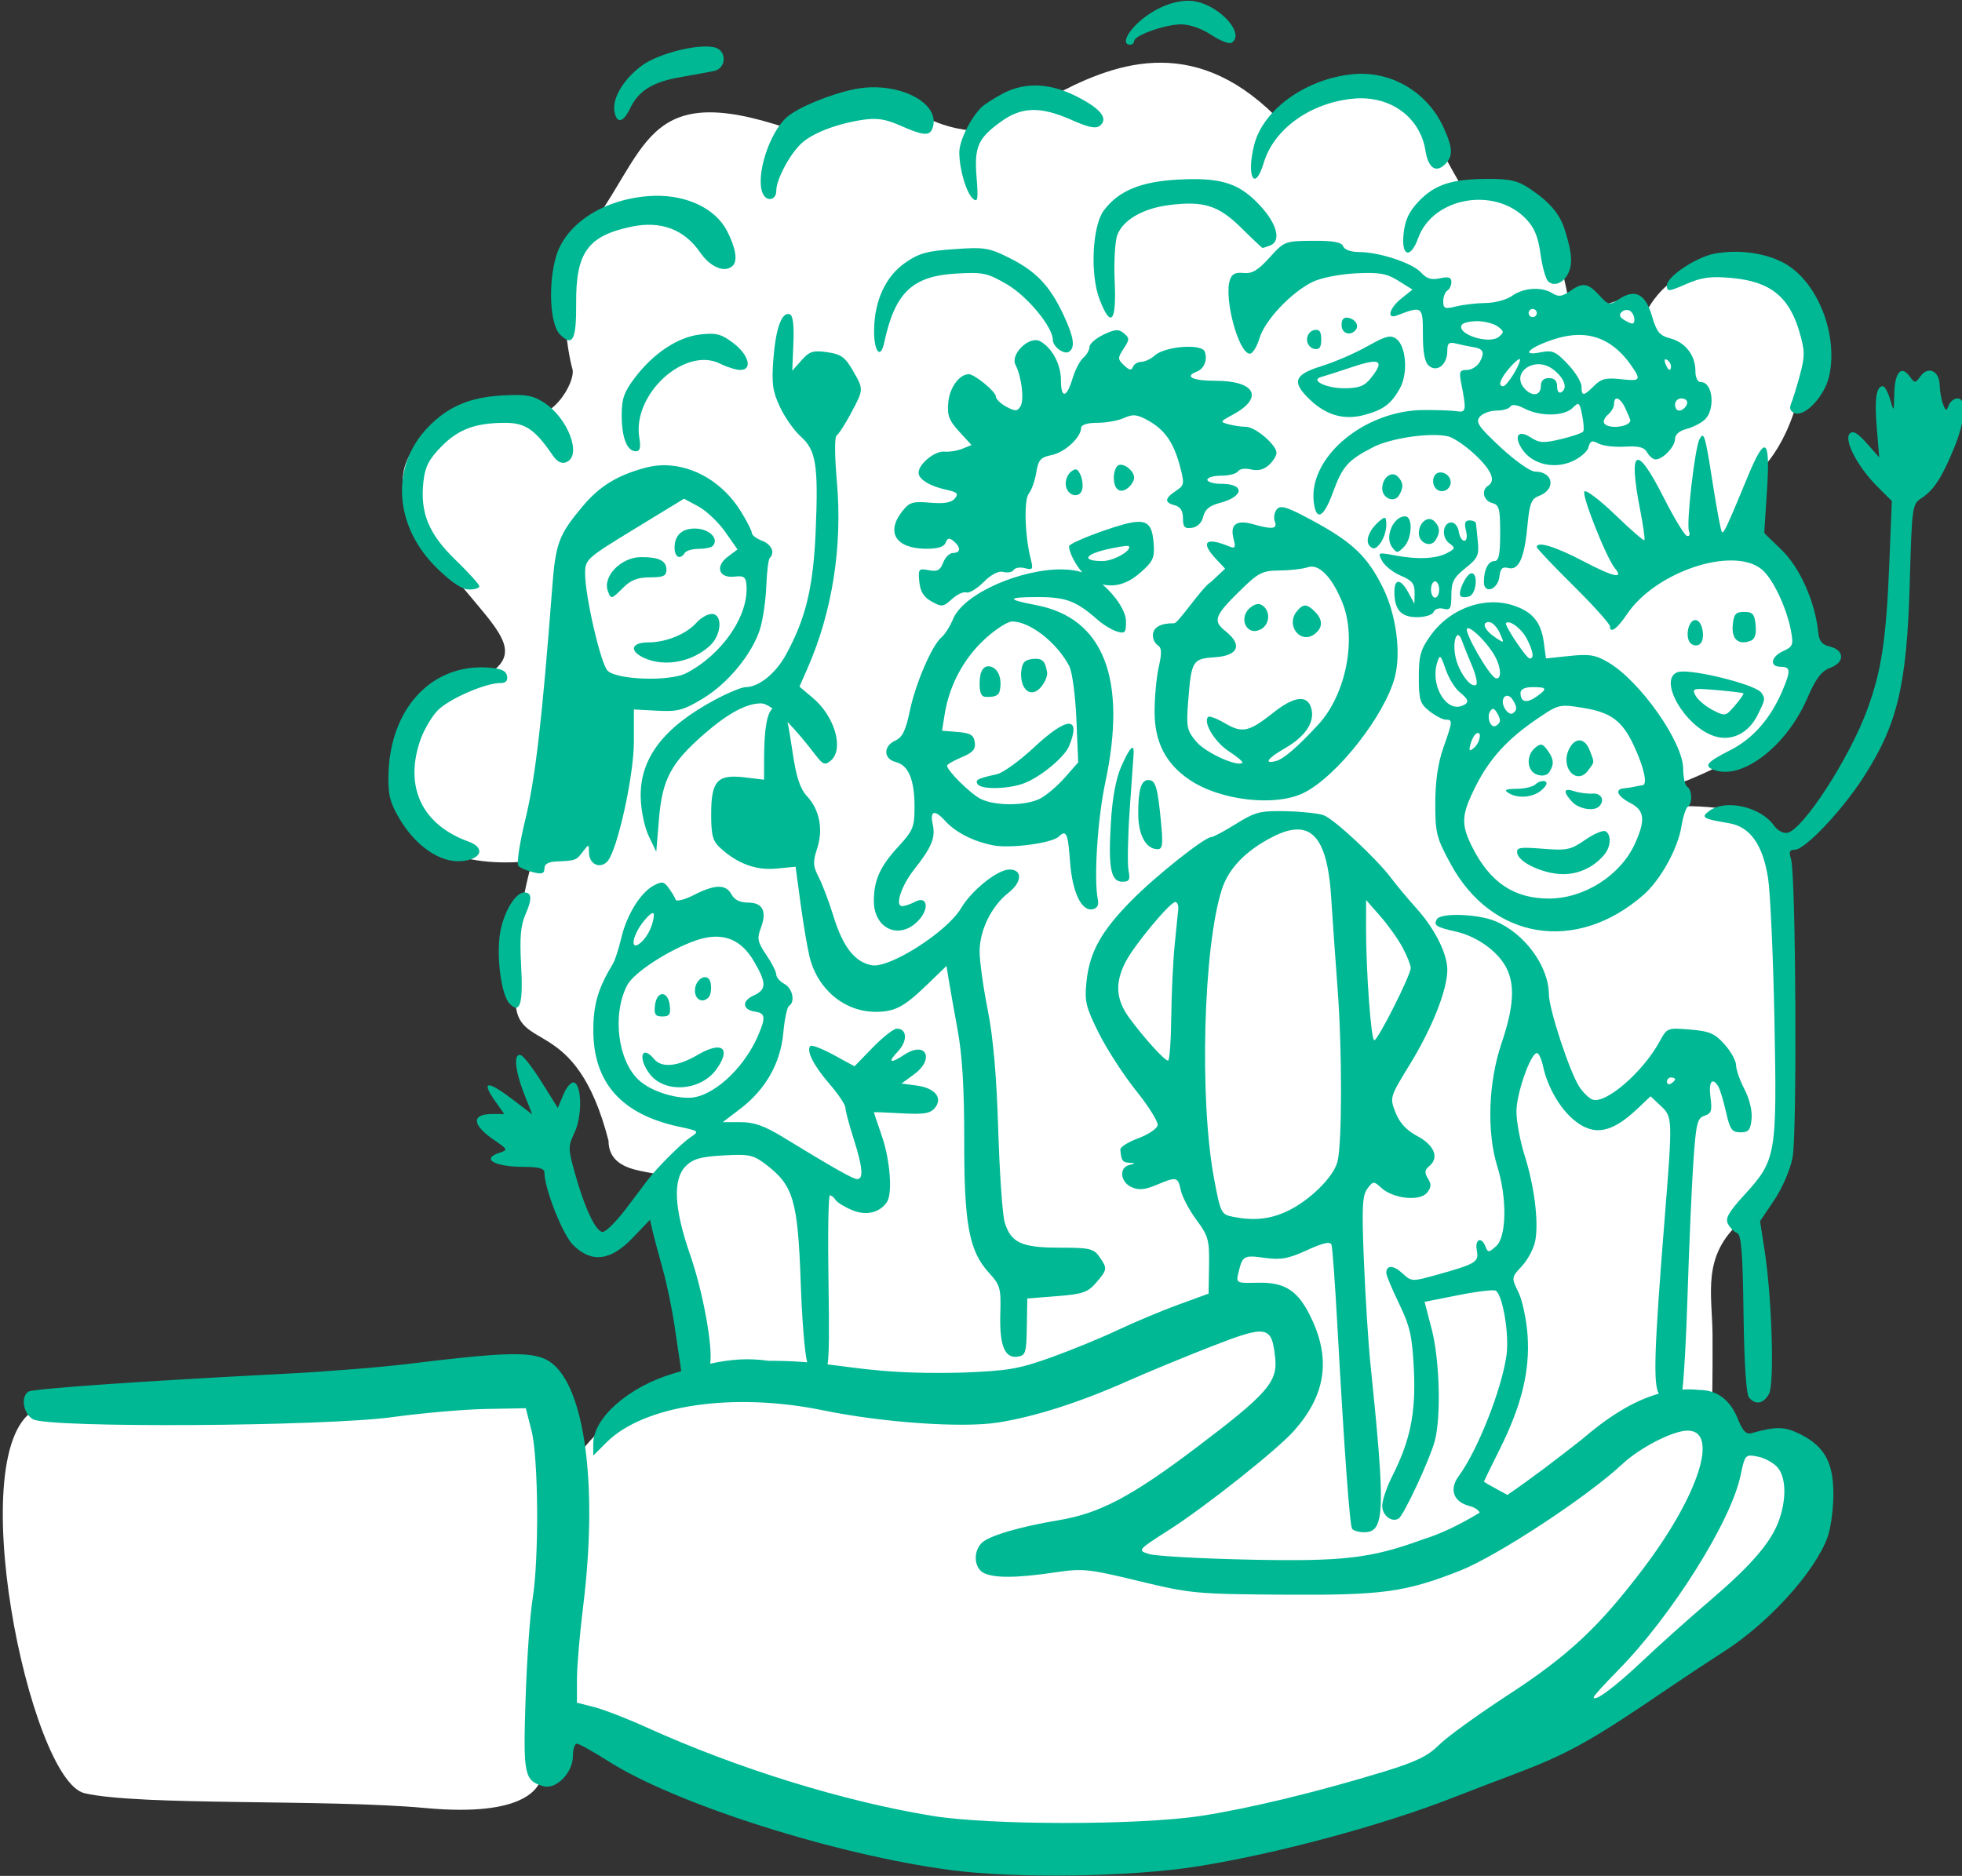<?xml version="1.0" ?><svg height="383.586mm" viewBox="0 0 401.094 383.586" width="401.094mm" xmlns="http://www.w3.org/2000/svg">
    <rect x="0" y="0" width="401.094" height="383.586" fill="#333333" stroke="none"/>
    <path d="m -6565.006,485.574 c -9.856,-3.535 -24.211,10.412 -24.211,10.412 0,0 -8.427,-0.128 -17.711,-5.592 -9.284,-5.463 -40.852,4.949 -40.852,4.949 -46.588,-15.824 -43.932,7.686 -64.758,34.111 -9.856,11.955 -4.712,37.988 -3.498,41.973 1.214,3.985 -7.071,18.983 -17.648,14.26 -10.577,-4.723 -43.772,5.921 -34.416,29.316 18.635,35.827 46.087,44.396 20.055,55.867 -9.213,2.828 -22.997,8.227 -20.926,35.158 2.071,26.931 40.281,21.082 40.281,21.082 0,0 -6.5,21.018 -5.357,43.9 0.058,17.458 18.968,4.037 29.428,44.688 0.071,13.241 20.926,7.776 17.141,13.625 -3.785,5.849 3.001,21.468 5.357,29.631 2.357,8.163 6.213,35.029 6.213,35.029 0,0 -4,0.642 -17.498,4.627 -13.498,3.985 -23.996,21.275 -23.996,21.275 l -7.998,-26.738 -136.59,6.312 c -10.948,-0.943 -19.29,-0.767 -23.389,1.08 -24.527,11.052 -2.469,117.689 14.957,121.738 17.426,4.049 76.633,1.799 107.914,4.691 31.281,2.892 37.138,-6.234 36.924,-11.891 -0.214,-5.656 1.5,-15.875 1.5,-15.875 0,0 135.48,61.896 238.394,35.607 102.914,-26.288 117.812,-54.925 138.166,-69.516 20.354,-14.59 24.926,-42.035 19.998,-47.691 -4.928,-5.656 -25.283,-5.914 -25.283,-5.914 l -2.57,-12.791 c 0,0 0.214,-8.484 0.143,-21.596 -0.071,-13.112 -3.572,-25.003 9.041,-36.098 12.613,-11.095 13.67,-21.814 13.027,-36.404 -0.643,-14.59 -0.156,-82.057 -6.369,-89.191 -6.213,-7.134 -30.066,-5.654 -30.066,-5.654 l 0.785,-6.492 c 0,0 3.785,-0.194 20.711,-8.807 16.926,-8.613 21.569,-19.217 21.141,-34.9 -0.428,-15.683 -11.902,-36.369 -11.902,-36.369 l -1.738,-19.42 c 0,0 11.498,-9.32 14.426,-33.938 2.928,-24.617 -13.641,-30.016 -29.496,-30.145 -15.855,-0.129 -21.783,16.133 -21.783,16.133 l -4.908,-7.244 -17.516,6.088 c 0,0 -1.787,-12.792 -7.215,-30.082 -5.428,-17.29 -26.211,-9.062 -26.211,-9.062 0,0 -2.285,-2.955 -12.641,-22.752 -10.356,-19.796 -42.995,-3.471 -47.637,-1.607 -26.614,-26.361 -51.73,-16.522 -71.418,-5.785 z" fill="#FFFFFF" paint-order="markers stroke fill" transform="translate(59.184,145.68) matrix(0.646,0,0,0.646,924.372,126.086) translate(5374.645,-875.35)"/>
    <path d="m -6520.795,454.91 c -4.87,-0.134 -10.965,2.321 -15.654,6.438 -4.229,3.713 -5.788,7.453 -3.107,7.453 0.708,0 1.287,-0.515 1.287,-1.146 0,-1.784 9.843,-5.287 14.855,-5.287 2.696,0 6.534,1.34 9.553,3.338 2.776,1.837 5.659,2.961 6.408,2.498 4.339,-2.681 -3.273,-11.462 -11.334,-13.074 -0.638,-0.128 -1.312,-0.2 -2.008,-0.219 z m -152.691,14.473 c -0.322,-0.006 -0.655,-0.005 -1,0.006 -5.971,0.181 -15.143,2.831 -19.465,5.961 -5.672,4.109 -9.427,10.219 -8.816,14.352 0.616,4.175 2.773,3.921 4.906,-0.58 2.721,-5.742 7.167,-8.521 16.088,-10.053 4.247,-0.73 9.024,-1.612 10.617,-1.961 3.887,-0.851 4.034,-6.422 0.195,-7.426 -0.704,-0.184 -1.56,-0.278 -2.525,-0.297 z m 206.488,8.641 c -0.755,0.017 -1.515,0.066 -2.275,0.145 -14.784,1.526 -28.177,11.182 -31.016,22.363 -2.55,10.043 0.19,15.147 3.035,5.652 3.224,-10.761 14.886,-19.074 28.486,-20.307 11.498,-1.043 20.983,5.819 22.676,16.408 0.893,5.588 3.312,7.269 6.244,4.338 2.553,-2.553 2.45,-5.109 -0.475,-11.547 -4.849,-10.677 -15.351,-17.302 -26.676,-17.053 z m -103.275,3.709 c -3.399,0.104 -6.654,0.979 -9.725,2.625 -2.756,1.477 -5.747,3.42 -6.645,4.318 -3.518,3.518 -6.957,10.558 -6.957,14.232 0,5.36 2.258,12.945 4.369,14.697 1.472,1.222 1.654,0.11 1.105,-6.727 -0.78,-9.712 0.389,-12.408 7.644,-17.664 6.631,-4.803 12.536,-4.959 22.406,-0.594 5.496,2.43 7.719,2.873 9.018,1.795 2.712,-2.251 0.174,-5.398 -7.479,-9.27 -4.761,-2.409 -9.368,-3.548 -13.738,-3.414 z m -49.799,0.553 c -2.079,-0.037 -4.219,0.131 -6.357,0.541 -7.556,1.448 -18.286,5.846 -21.742,8.912 -5.536,4.912 -9.871,18.343 -7.725,23.936 1.129,2.941 4.369,2.504 4.369,-0.59 0,-3.568 4.222,-11.547 7.953,-15.027 3.526,-3.289 11.195,-6.234 19.465,-7.475 4.421,-0.663 7.168,-0.237 11.855,1.836 7.029,3.109 9.16,3.34 10.068,1.09 2.749,-6.813 -6.66,-13.023 -17.887,-13.223 z m 193.916,28.996 c -11.473,0.01 -16.823,1.707 -21.904,6.949 -3.187,3.288 -4.439,5.905 -4.936,10.309 -0.826,7.325 2.157,8.269 4.619,1.461 4.67,-12.915 24.225,-16.376 34.127,-6.041 2.629,2.744 3.837,5.66 4.564,11.018 0.544,4.007 1.621,7.918 2.396,8.693 1.955,1.955 5.282,0.41 6.649,-3.088 1.161,-2.97 0.821,-6.273 -1.361,-13.219 -1.553,-4.942 -4.671,-8.641 -10.777,-12.785 -4.019,-2.727 -6.357,-3.297 -13.377,-3.297 z m -93.422,0.078 c -1.476,0.005 -3.061,0.055 -4.77,0.145 -11.861,0.623 -18.911,3.565 -23.561,9.832 -3.598,4.849 -4.331,20.151 -1.34,27.984 3.607,9.444 5.412,7.368 4.822,-5.549 -0.286,-6.26 0.097,-12.834 0.859,-14.801 1.846,-4.759 8.177,-8.379 16.459,-9.414 10.893,-1.361 15.565,0.131 22.779,7.27 3.517,3.481 6.539,6.326 6.715,6.326 0.176,0 1.236,-0.35 2.356,-0.779 3.593,-1.379 2.279,-6.733 -3.076,-12.543 -5.824,-6.319 -10.908,-8.504 -21.244,-8.471 z m -170.469,5.279 c -0.692,0.015 -1.388,0.051 -2.092,0.107 -14.337,1.151 -26.038,8.831 -29.061,19.072 -2.566,8.694 -1.935,21.543 1.213,24.691 4.037,4.037 5.224,1.788 5.139,-9.744 -0.12,-16.212 3.654,-21.448 17.561,-24.365 9.196,-1.929 16.613,0.845 21.613,8.084 3.338,4.833 7.952,6.712 10.418,4.246 1.562,-1.562 0.892,-5.61 -1.799,-10.885 -3.634,-7.123 -12.611,-11.44 -22.992,-11.207 z m 208.303,14.244 c -8.789,0.055 -9.008,0.138 -13.676,5.305 -3.667,4.059 -5.535,5.168 -8.238,4.885 -2.584,-0.271 -3.716,0.322 -4.336,2.275 -1.893,5.966 2.825,23.27 6.346,23.27 0.869,0 2.247,-2.221 3.061,-4.936 1.697,-5.665 10.059,-14.512 16.828,-17.805 2.609,-1.269 8.548,-2.444 13.633,-2.693 7.506,-0.369 9.754,0.024 13.475,2.352 l 4.465,2.797 -3.5,2.789 c -3.832,3.055 -4.808,6.691 -1.451,5.402 8.101,-3.109 8.248,-3.005 8.248,6.004 0,5.85 0.577,8.828 1.93,9.951 2.592,2.151 5.791,-0.438 5.791,-4.688 0,-2.579 0.488,-2.964 2.973,-2.34 1.634,0.41 3.935,0.89 5.111,1.062 3.272,0.48 3.845,1.631 2.273,4.568 -0.79,1.476 -2.642,2.682 -4.113,2.682 -2.33,0 -2.569,0.54 -1.846,4.184 1.676,8.446 1.556,9.358 -1.18,8.898 -1.416,-0.238 -6.208,-0.417 -10.648,-0.4 -18.739,0.069 -36.489,14.883 -34.834,29.072 0.727,6.235 3.124,5.086 6.033,-2.893 3.051,-8.369 4.73,-10.269 12.725,-14.402 5.696,-2.945 18.445,-4.768 23.854,-3.41 1.733,0.435 5.549,3.05 8.48,5.811 5.231,4.926 6.597,8.244 4.043,9.822 -2.206,1.364 -1.411,4.714 1.287,5.42 2.26,0.591 2.574,1.756 2.574,9.533 0,6.715 -0.434,8.857 -1.793,8.857 -1.985,0 -3.355,2.71 -3.355,6.635 0,3.954 4.42,2.438 4.898,-1.68 0.301,-2.587 0.962,-3.241 2.787,-2.764 3.324,0.869 5.123,-3.054 6.074,-13.244 0.669,-7.166 1.228,-8.631 3.637,-9.547 5.52,-2.099 4.616,-7.708 -1.244,-7.721 -1.451,0 -6.344,-3.461 -10.873,-7.684 -6.989,-6.517 -7.987,-7.975 -6.6,-9.646 0.899,-1.083 3.268,-1.971 5.264,-1.971 1.995,0 3.984,-0.576 4.42,-1.281 0.5,-0.809 2.167,-0.572 4.516,0.643 4.949,2.559 12.517,2.457 15.18,-0.205 1.985,-1.985 2.193,-1.831 3.021,2.221 0.49,2.394 0.648,4.743 0.354,5.221 -0.295,0.477 -3.444,1.563 -6.998,2.416 -5.524,1.325 -6.913,1.252 -9.588,-0.5 -3.962,-2.596 -5.525,-0.538 -2.777,3.656 3.079,4.7 9.807,6.424 15.607,4 2.602,-1.087 5.032,-3.129 5.4,-4.537 0.549,-2.099 1.123,-2.318 3.188,-1.213 1.385,0.741 5.143,1.187 8.348,0.99 4.41,-0.271 6.124,0.175 7.055,1.838 0.676,1.208 1.88,2.197 2.674,2.197 2.309,0 6.148,-4.058 6.148,-6.496 0,-1.366 1.378,-2.577 3.541,-3.117 1.947,-0.486 4.554,-1.798 5.793,-2.914 3.492,-3.147 2.679,-11.928 -1.103,-11.928 -1.102,0 -1.793,-1.377 -1.793,-3.574 0,-4.92 -3.206,-9.051 -7.982,-10.289 -3.359,-0.87 -4.286,-2.002 -5.748,-7.018 -2.048,-7.025 -5.3,-8.753 -10.305,-5.475 -3.21,2.103 -3.414,2.066 -6.424,-1.18 -3.631,-3.915 -5.198,-4.119 -9.334,-1.223 -2.402,1.682 -3.537,1.816 -5.416,0.643 -3.457,-2.159 -9.089,-1.819 -12.744,0.768 -1.75,1.239 -5.501,2.271 -8.332,2.293 -2.832,0.022 -7.029,0.502 -9.33,1.066 -3.678,0.903 -4.184,0.714 -4.184,-1.572 0,-1.43 0.579,-2.961 1.287,-3.398 0.708,-0.437 1.289,-1.674 1.289,-2.75 0,-1.475 -0.891,-1.763 -3.619,-1.164 -2.693,0.592 -4.226,0.122 -6.002,-1.84 -2.721,-3.007 -13.221,-6.471 -19.613,-6.471 -2.514,0 -4.6,-0.753 -5.004,-1.807 -0.506,-1.319 -3.105,-1.793 -9.625,-1.752 z m -107.506,2.33 c -1.586,0.019 -3.479,0.131 -5.894,0.297 -8.742,0.599 -11.288,1.312 -15.693,4.408 -6.115,4.298 -9.623,11.951 -9.73,21.223 -0.079,6.821 2.026,9.447 3.197,3.988 3.402,-15.861 8.871,-21.097 22.852,-21.879 8.53,-0.477 9.821,-0.199 16.102,3.48 6.404,3.752 14.408,13.461 14.408,17.477 0,2.173 3.5,4.785 5.092,3.801 2.074,-1.282 1.595,-4.595 -1.685,-11.619 -4.283,-9.171 -8.584,-13.743 -16.863,-17.932 -5.027,-2.544 -7.024,-3.303 -11.783,-3.244 z m 241.15,1.145 c -2.182,7.7e-4 -4.367,0.191 -6.473,0.586 -5.824,1.093 -15.096,7.256 -15.096,10.035 0,2.071 0.462,2.04 6.113,-0.414 4.915,-2.135 7.724,-2.512 14.334,-1.918 12.237,1.099 18.236,5.885 21.512,17.152 1.717,5.906 1.735,7.587 0.137,13.537 -1.004,3.737 -2.26,7.804 -2.789,9.037 -0.657,1.529 -0.283,2.502 1.178,3.062 3.217,1.234 9.427,-5.427 10.838,-11.625 2.796,-12.283 -2.796,-27.982 -12.361,-34.705 -4.327,-3.042 -10.848,-4.751 -17.393,-4.748 z m -64.041,18.102 c 0.708,0 1.287,0.579 1.287,1.287 0,0.708 -0.579,1.287 -1.287,1.287 -0.708,0 -1.289,-0.579 -1.289,-1.287 0,-0.708 0.581,-1.287 1.289,-1.287 z m 29.771,0.316 c 0.365,0 0.717,0.08 1.006,0.258 0.77,0.476 1.399,1.721 1.399,2.766 0,1.533 -0.524,1.619 -2.713,0.447 -1.844,-0.987 -2.291,-1.871 -1.399,-2.764 0.451,-0.451 1.098,-0.7 1.707,-0.707 z m -265.352,1.258 c -2.279,-0.106 -4.027,5.143 -4.719,14.309 -0.583,7.729 -0.244,10.176 2.109,15.18 1.543,3.281 4.481,7.458 6.527,9.281 4.872,4.341 5.625,9.001 4.771,29.59 -0.749,18.069 -3.075,27.835 -9.383,39.426 -3.265,6 -8.629,10.336 -12.785,10.336 -1.207,0 -5.511,1.766 -9.562,3.926 -16.418,8.751 -23.945,18.607 -23.66,30.979 0.095,4.11 1.205,9.453 2.547,12.254 l 2.379,4.967 0.869,-10.492 c 1.03,-12.412 3.769,-17.58 14.115,-26.631 7.659,-6.7 13.476,-9.854 18.174,-9.854 0.92,0 2.144,0.557 3.619,1.613 -1.771,1.557 -2.635,6.738 -2.654,15.838 l -0.014,6.697 -6.193,-0.736 c -8.609,-1.02 -10.539,1.118 -10.539,11.664 0,6.705 0.484,8.492 2.896,10.697 5.449,4.983 11.311,7.133 17.754,6.514 l 6.063,-0.584 1.582,11.703 c 0.87,6.436 2.152,14.018 2.85,16.85 2.538,10.299 11.066,17.375 20.939,17.375 6.058,0 8.971,-1.549 16.359,-8.697 l 6.021,-5.826 0.709,4.367 c 0.39,2.401 1.662,9.576 2.826,15.947 1.471,8.045 2.103,18.659 2.078,34.75 -0.042,26.655 1.528,35.148 7.756,41.967 3.633,3.977 3.901,4.927 3.666,12.977 -0.295,10.099 1.357,14.251 5.438,13.67 2.565,-0.365 2.822,-1.181 2.955,-9.408 l 0.146,-9.01 9.379,-0.74 c 8.144,-0.642 9.779,-1.202 12.404,-4.254 3.577,-4.158 3.621,-4.518 1.02,-8.232 -1.794,-2.561 -3.109,-2.861 -12.584,-2.861 -12.071,0 -15.397,-1.541 -17.375,-8.049 -0.699,-2.298 -1.618,-15.472 -2.041,-29.275 -0.524,-17.097 -1.585,-29.199 -3.328,-37.967 -1.408,-7.079 -2.562,-15.358 -2.562,-18.395 -0.01,-6.799 3.737,-14.428 9.16,-18.672 4.319,-3.38 4.467,-7.338 0.275,-7.338 -3.751,0 -12.007,6.607 -15.32,12.26 -4.345,7.414 -22.586,19.078 -28.227,18.049 -5.376,-0.981 -9.126,-5.768 -12.127,-15.484 -1.411,-4.568 -3.521,-10.153 -4.689,-12.412 -1.81,-3.499 -1.886,-4.828 -0.519,-8.967 2.004,-6.072 0.834,-12.31 -3.107,-16.566 -2.228,-2.406 -3.428,-5.969 -4.564,-13.559 -0.703,-4.695 -1.208,-7.832 -1.682,-10.031 2.595,2.663 5.561,6.137 8.834,10.42 2.369,3.1 3.023,3.352 4.826,1.855 4.317,-3.583 1.363,-13.993 -5.646,-19.891 l -4.225,-3.553 2.644,-6.039 c 7.748,-17.708 10.99,-38.383 9.207,-58.717 -0.747,-8.523 -0.768,-14.357 -0.053,-14.803 0.649,-0.405 2.689,-3.571 4.531,-7.039 4.051,-7.626 4.042,-7.425 0.5,-13.58 -2.375,-4.126 -3.711,-5.071 -8.043,-5.691 -4.464,-0.639 -5.611,-0.279 -8.131,2.557 l -2.934,3.301 0.361,-8.666 c 0.24,-5.795 -0.147,-8.847 -1.164,-9.205 -0.157,-0.055 -0.309,-0.084 -0.461,-0.092 z m 176.728,1.17 c -1.103,-0.023 -1.637,0.736 -1.637,2.311 0,2.575 2.495,3.605 4.316,1.783 1.379,-1.379 0.197,-3.578 -2.172,-4.037 -0.181,-0.035 -0.35,-0.053 -0.508,-0.057 z m 41.307,1.117 c 2.3,0 5.215,0.756 6.476,1.678 2.016,1.474 2.059,1.867 0.367,3.271 -3.064,2.543 -13.554,-0.86 -11.732,-3.807 0.388,-0.628 2.588,-1.143 4.889,-1.143 z m -51.051,2.75 c -0.177,0.01 -0.369,0.03 -0.58,0.07 -1.239,0.238 -2.254,1.574 -2.254,2.971 0,1.396 1.015,2.734 2.254,2.973 1.687,0.325 2.252,-0.421 2.252,-2.973 0,-2.232 -0.433,-3.081 -1.672,-3.041 z m -63.262,0.125 c -0.947,0.065 -2.146,0.523 -3.986,1.4 -2.443,1.165 -4.441,2.925 -4.441,3.912 0,0.987 -0.867,2.512 -1.926,3.391 -1.059,0.878 -2.599,3.846 -3.422,6.594 -1.867,6.233 -3.662,6.451 -3.662,0.445 0,-4.969 -2.858,-10.266 -6.627,-12.283 -3.352,-1.794 -9.484,4.136 -7.75,7.494 1.943,3.763 2.825,11.152 1.568,13.141 -1.013,1.604 -1.655,1.618 -4.484,0.104 -1.816,-0.972 -3.301,-2.427 -3.301,-3.236 0,-1.529 -6.853,-7.135 -8.635,-7.062 -2.954,0.119 -5.948,4.228 -6.404,8.791 -0.422,4.221 0.139,5.763 3.41,9.344 l 3.916,4.287 -2.9,1.184 c -1.595,0.651 -4.165,1.062 -5.713,0.914 -2.98,-0.286 -8.127,3.933 -8.127,6.662 0,2.095 3.497,4.247 8.791,5.41 3.478,0.764 3.936,1.244 2.66,2.781 -1.09,1.31 -3.377,1.698 -7.799,1.311 -5.5,-0.482 -6.567,-0.156 -8.816,2.703 -5.26,6.687 -2.047,11.803 7.457,11.873 3.78,0.028 5.747,-0.575 6.264,-1.922 0.581,-1.514 1.16,-1.624 2.533,-0.484 2.35,1.951 2.262,3.734 -0.184,3.734 -1.079,0 -2.484,1.375 -3.123,3.057 -0.927,2.437 -1.851,2.925 -4.566,2.406 -3.191,-0.61 -3.38,-0.381 -2.99,3.66 0.299,3.099 1.394,4.857 3.889,6.25 3.209,1.793 3.691,1.735 6.434,-0.762 1.631,-1.485 3.687,-2.435 4.568,-2.113 0.881,0.322 3.335,-1.148 5.453,-3.266 2.49,-2.49 4.715,-3.625 6.297,-3.211 1.345,0.352 2.8,0.064 3.234,-0.639 0.434,-0.703 2.034,-0.954 3.553,-0.557 2.496,0.653 2.671,0.361 1.812,-3.018 -1.867,-7.35 -2.18,-18.705 -0.568,-20.646 0.862,-1.038 1.911,-4.008 2.332,-6.598 0.656,-4.039 1.355,-4.831 4.914,-5.559 4.139,-0.847 9.214,-5.531 9.295,-8.582 0.027,-1.009 1.942,-1.609 5.131,-1.609 2.798,0 6.601,-0.69 8.451,-1.533 2.781,-1.267 4.078,-1.142 7.463,0.713 5.352,2.933 8.179,6.933 10.174,14.393 1.542,5.765 1.477,6.173 -1.262,7.992 -3.567,2.368 -3.657,3.674 -0.312,4.549 1.761,0.461 2.574,1.756 2.574,4.102 0,2.802 0.518,3.352 2.842,3.016 1.776,-0.257 3.121,-1.591 3.582,-3.557 0.527,-2.25 2.009,-3.476 5.199,-4.303 7.72,-2.001 8.074,-6.064 0.527,-6.064 -2.436,0 -4.428,-0.581 -4.428,-1.289 0,-0.708 1.992,-1.285 4.428,-1.285 2.436,0 4.816,-0.626 5.289,-1.391 0.482,-0.781 2.276,-1.037 4.088,-0.582 2.15,0.54 4.037,0.079 5.65,-1.381 1.333,-1.206 2.424,-2.95 2.424,-3.873 0,-2.511 -6.678,-8.216 -9.641,-8.236 -1.423,-0.01 -3.895,-0.368 -5.496,-0.797 -2.792,-0.748 -2.742,-0.869 1.221,-2.994 10.008,-5.367 7.334,-10.777 -5.328,-10.777 -7.321,0 -10.066,-1.349 -5.953,-2.928 2.323,-0.891 3.457,-3.789 2.48,-6.334 -0.989,-2.576 -12.589,-1.667 -15.799,1.238 -1.226,1.11 -3.147,2.018 -4.271,2.018 -1.124,0 -2.314,0.723 -2.643,1.607 -0.444,1.198 -1.16,1.072 -2.807,-0.494 -2.051,-1.95 -2.061,-2.337 -0.127,-5.289 1.895,-2.891 1.901,-3.338 0.066,-4.861 -0.837,-0.695 -1.532,-1.024 -2.478,-0.959 z m -128.291,1.105 c -0.915,-0.01 -1.956,0.075 -3.213,0.217 -7.105,0.801 -14.775,5.85 -20.711,13.633 -3.469,4.548 -4.225,6.685 -4.225,11.957 0,7.075 1.697,11.398 4.471,11.398 1.332,0 1.619,-1.142 1.096,-4.365 -2.225,-13.712 14.434,-28.932 25.58,-23.371 2.2,1.098 5.07,1.994 6.377,1.994 3.956,0 2.76,-4.724 -2.144,-8.465 -2.88,-2.196 -4.487,-2.982 -7.231,-2.998 z m 274.385,0.377 c 6.769,-0.144 12.37,3.088 17.014,9.766 3.171,4.56 2.861,4.941 -3.43,4.232 -4.563,-0.515 -6.162,-0.118 -8.365,2.086 -3.362,3.362 -4.012,3.403 -4.012,0.244 0,-1.365 -1.951,-4.553 -4.336,-7.082 -3.799,-4.028 -4.861,-4.493 -8.566,-3.752 -6.764,1.353 -3.494,-1.697 4.531,-4.227 2.523,-0.795 4.908,-1.22 7.164,-1.268 z m -59.164,0.537 c -1.435,-0.087 -3.421,0.808 -7.408,3.059 -3.848,2.172 -10.297,4.97 -14.332,6.217 -8.966,2.77 -9.754,5.089 -3.682,10.816 5.251,4.952 10.897,6.44 17.436,4.598 5.806,-1.636 8.164,-3.442 10.9,-8.348 2.618,-4.693 1.975,-13.355 -1.162,-15.648 -0.56,-0.41 -1.1,-0.654 -1.752,-0.693 z m 40.688,7.117 c 0.152,-0.03 0.231,0.038 0.221,0.215 -0.115,1.926 -4.201,8.363 -5.311,8.363 -1.845,0 -0.947,-2.447 2.211,-6.037 1.31,-1.49 2.423,-2.452 2.879,-2.541 z m 46.279,0.062 c 0.116,0 0.265,0.049 0.447,0.162 0.7,0.432 1.273,1.332 1.273,1.998 0,1.851 -0.922,1.443 -1.777,-0.787 -0.33,-0.859 -0.292,-1.364 0.057,-1.373 z m -92.137,0.76 c 2.158,0.064 1.632,1.784 -1.268,5.365 -1.932,2.386 -3.717,3.037 -8.303,3.037 -5.817,0 -11,-2.612 -7.15,-3.604 1.003,-0.258 5.443,-1.685 9.867,-3.172 3.296,-1.107 5.559,-1.665 6.854,-1.627 z m 51.9,0.795 c 1.486,0 3.084,0.464 4.562,1.566 3.61,2.693 4.833,5.976 2.715,7.285 -0.785,0.485 -1.357,-0.281 -1.357,-1.812 0,-1.792 -0.834,-2.648 -2.574,-2.648 -1.716,0 -2.576,0.856 -2.576,2.572 0,2.867 -2.522,3.398 -4.891,1.029 -3.788,-3.788 -0.336,-7.989 4.121,-7.992 z m 123.879,2.037 c -0.982,-0.041 -2.048,0.505 -2.955,1.746 -1.695,2.318 -1.795,2.319 -3.48,0.014 -2.627,-3.593 -4.685,-1.244 -4.814,5.496 -0.114,5.933 -0.137,5.964 -1.324,1.854 -0.664,-2.301 -1.708,-4.184 -2.32,-4.184 -2.093,0 -2.674,4.07 -1.899,13.297 l 0.773,9.229 -3.959,-4.475 c -2.896,-3.273 -4.34,-4.093 -5.383,-3.051 -1.944,1.944 2.502,10.515 8.639,16.652 l 4.691,4.691 -0.818,20.119 c -0.965,23.706 -2.467,33.624 -6.945,45.857 -5.62,15.354 -20.349,38.091 -25.291,39.043 -1.286,0.248 -3.168,-0.757 -4.215,-2.252 -4.184,-5.973 -15.282,-8.524 -20.471,-4.705 -2.837,2.088 -2.144,2.526 6.166,3.906 6.709,1.114 10.741,6.779 12.406,17.422 0.72,4.601 1.628,24.925 2.016,45.166 0.816,42.586 0.566,44.03 -9.543,55.094 -4.989,5.46 -6.095,7.427 -5.156,9.18 0.657,1.227 1.961,2.524 2.897,2.883 1.312,0.503 1.771,6.328 2.019,25.506 0.2,15.417 0.852,25.487 1.713,26.525 2.074,2.499 4.655,2.029 6.363,-1.162 1.751,-3.273 0.893,-30.618 -1.428,-45.525 l -1.418,-9.105 4.476,-6.65 c 2.53,-3.759 5.051,-9.594 5.801,-13.418 1.486,-7.581 1.061,-89.885 -0.488,-94.607 -0.732,-2.232 -0.455,-2.895 1.213,-2.895 3.149,0 14.674,-12.105 21.447,-22.525 11.039,-16.983 13.995,-29.263 14.928,-62.059 0.689,-24.203 0.77,-24.779 3.738,-26.725 3.866,-2.533 6.436,-6.486 10.254,-15.77 3.583,-8.713 4.094,-15.785 1.141,-15.785 -1.084,0 -2.341,0.973 -2.797,2.16 -0.741,1.931 -0.931,1.897 -1.801,-0.322 -0.534,-1.364 -1.012,-4.092 -1.062,-6.061 -0.07,-2.803 -1.477,-4.497 -3.113,-4.564 z m -447.225,7.701 c -1.316,-0.01 -2.857,0.05 -4.721,0.158 -10.252,0.593 -17.114,3.568 -23.422,10.148 -11.869,12.382 -10.626,31.302 2.924,44.514 4.648,4.532 7.999,6.758 10.176,6.758 1.785,0 3.244,-0.468 3.244,-1.039 1e-4,-0.571 -3.396,-4.324 -7.547,-8.34 -8.526,-8.247 -11.26,-14.938 -10.143,-24.848 0.521,-4.623 1.741,-7.012 5.594,-10.957 5.421,-5.551 10.808,-7.566 20.238,-7.578 6.417,-0.01 9.458,2.075 15.119,10.348 1.34,1.958 2.759,2.683 4.184,2.137 5.203,-1.997 0.645,-14.099 -7.164,-19.02 -2.603,-1.641 -4.534,-2.258 -8.482,-2.281 z m 368.519,1.086 c 2.01,0 2.553,1.523 1.072,3.004 -1.481,1.481 -3.004,0.938 -3.004,-1.072 0,-1.062 0.87,-1.932 1.932,-1.932 z m -20.477,0.049 c 0.066,-0.01 0.135,-0.01 0.207,0 0.739,0.102 1.781,1.241 2.688,3.23 0.822,1.803 1.494,3.444 1.494,3.646 0,2.122 -7.052,2.925 -8.277,0.943 -0.388,-0.628 0.159,-1.856 1.213,-2.73 1.054,-0.875 1.916,-2.388 1.916,-3.363 0,-1.1 0.3,-1.658 0.76,-1.727 z m 27.229,11.758 c -0.273,-1.9e-4 -0.565,0.419 -0.926,1.064 -1.493,2.67 -4.262,26.789 -3.35,29.168 0.421,1.098 0.129,1.731 -0.676,1.463 -0.78,-0.26 -4.112,-5.785 -7.402,-12.277 -8.634,-17.036 -11.196,-15.582 -7.352,4.17 0.964,4.955 1.557,9.218 1.315,9.473 -0.242,0.254 -4.379,-3.343 -9.191,-7.992 -4.812,-4.65 -9.209,-7.994 -9.77,-7.434 -1.011,1.011 6.915,21.022 9.613,24.273 2.97,3.578 -0.339,2.857 -9.926,-2.162 -8.997,-4.711 -14.777,-6.465 -14.777,-4.484 0,0.403 5.213,5.897 11.584,12.207 6.371,6.311 11.582,12.111 11.582,12.889 0,2.405 2.283,0.759 5.408,-3.896 8.98,-13.376 33.268,-21.523 42.504,-14.258 3.518,2.767 7.987,12.118 9.387,19.639 0.803,4.318 0.56,4.945 -2.463,6.322 -3.961,1.805 -4.457,4.975 -0.779,4.975 3.064,0 3.184,1.196 0.715,7.105 -3.823,9.149 -9.413,15.598 -16.736,19.303 -7.671,3.881 -8.583,5.139 -4.635,6.393 8.84,2.806 22.529,-7.908 28.957,-22.664 2.846,-6.533 4.523,-8.754 7.447,-9.857 4.598,-1.736 4.419,-5.601 -0.311,-6.707 -2.4,-0.561 -3.309,-1.712 -3.596,-4.561 -0.953,-9.464 -5.76,-20.339 -11.424,-25.844 l -5.656,-5.498 0.889,-13.76 c 1.058,-16.367 -0.56,-17.526 -6.021,-4.316 -6.668,16.126 -7.688,18.324 -8.254,17.758 -0.315,-0.315 -1.523,-6.63 -2.684,-14.033 -1.989,-12.689 -2.654,-16.457 -3.473,-16.457 z m -184.264,9.184 c -0.25,0.02 -0.482,0.087 -0.685,0.213 -0.739,0.457 -1.342,2.208 -1.342,3.895 0,3.793 2.074,5.236 4.561,3.172 1.031,-0.855 1.873,-2.283 1.873,-3.172 0,-1.967 -2.654,-4.242 -4.406,-4.107 z m -143.939,0.16 c -2.094,-0.033 -4.184,0.214 -6.219,0.762 -9.043,2.435 -14.581,5.83 -19.959,12.238 -7.558,9.005 -8.559,11.68 -9.625,25.688 -3.15,41.393 -5.344,60.4 -8.439,73.139 -1.945,8.002 -2.9,14.395 -2.248,15.031 0.624,0.609 2.727,1.504 4.674,1.984 2.756,0.681 3.539,0.415 3.539,-1.197 0,-1.406 1.238,-2.121 3.861,-2.23 6.004,-0.25 6.205,-0.326 8.27,-3.059 1.919,-2.54 1.946,-2.535 1.986,0.363 0.05,3.563 3.467,5.165 5.781,2.709 3.148,-3.342 8.414,-27.088 8.414,-37.926 v -10.193 l 7.402,0.393 c 6.477,0.344 8.283,-0.139 14.438,-3.861 7.985,-4.829 15.656,-14.183 18.098,-22.072 0.91,-2.941 1.793,-9.002 1.961,-13.469 0.168,-4.467 0.657,-8.473 1.086,-8.902 1.745,-1.745 0.591,-4.349 -2.438,-5.5 -1.77,-0.673 -3.219,-1.781 -3.219,-2.463 0,-0.682 -1.592,-3.802 -3.539,-6.936 -5.559,-8.95 -14.749,-14.354 -23.822,-14.498 z m 129.871,1.309 c -0.073,-0.01 -0.148,1.3e-4 -0.227,0.012 -0.377,0.063 -0.821,0.342 -1.4,0.822 -1.046,0.869 -1.729,2.783 -1.518,4.254 0.488,3.397 4.49,4.296 5.199,1.166 0.29,-1.279 0.01,-3.378 -0.625,-4.662 -0.511,-1.036 -0.916,-1.55 -1.43,-1.592 z m 115.289,0.967 c -0.833,0.05 -1.588,0.493 -1.938,1.404 -1.03,2.684 1.087,5.266 3.545,4.322 1.186,-0.455 1.962,-1.837 1.725,-3.07 -0.335,-1.737 -1.944,-2.741 -3.332,-2.656 z m -14.979,0.594 c -1.659,-0.025 -3.324,1.901 -3.324,4.494 0,3.069 3.728,4.659 5.258,2.242 1.555,-2.456 1.455,-4.219 -0.338,-6.012 -0.489,-0.489 -1.042,-0.716 -1.596,-0.725 z m -224.273,7.721 4.568,2.471 c 2.512,1.359 6.317,4.971 8.457,8.027 l 3.893,5.557 -3.08,2.322 c -4.106,3.097 -2.82,6.866 2.144,6.285 2.984,-0.349 3.58,0.093 3.781,2.803 0.713,9.614 -7.737,21.899 -19.107,27.779 -5.169,2.673 -21.919,2.128 -24.855,-0.809 -2.166,-2.166 -7.122,-23.609 -7.104,-30.74 0.011,-4.49 0.371,-4.815 15.658,-14.146 z m 189.111,2.672 c -0.697,-0.012 -1.151,0.228 -1.518,0.67 -0.79,0.952 -1.077,2.675 -0.635,3.826 0.923,2.406 -0.778,2.646 -6.707,0.945 -5.352,-1.535 -7.505,-0.059 -6.389,4.389 0.763,3.04 0.569,3.389 -1.433,2.566 -7.445,-3.059 -9.122,-1.344 -4.01,4.098 l 2.811,2.992 -4.453,4.17 c -2.763,1.549 -10.343,13.085 -11.662,13.098 -9.023,-0.103 -7.058,5.858 -5.086,7.076 1.133,0.701 1.19,2.414 0.219,6.627 -0.72,3.125 -1.322,9.477 -1.34,14.113 -0.036,9.671 3.405,16.494 10.916,21.641 9.795,6.712 27.491,8.72 36.471,4.139 10.519,-5.366 25.555,-24.585 28.66,-36.633 2.002,-7.769 0.397,-19.72 -3.787,-28.213 -4.858,-9.862 -9.659,-14.442 -22.291,-21.254 -5.527,-2.981 -8.233,-4.224 -9.766,-4.25 z m 39.072,2.912 c -3.726,0 -6.509,6.465 -4.164,9.672 1.506,2.061 1.744,2.06 3.773,0.031 2.645,-2.645 2.929,-9.703 0.391,-9.703 z m -6.562,0.477 c -0.301,0.031 -0.743,0.335 -1.387,0.869 -3.433,2.849 -4.854,6.477 -3.182,8.125 1.123,1.106 1.951,0.851 3.338,-1.027 1.014,-1.374 1.844,-3.908 1.844,-5.629 0,-1.678 -0.111,-2.389 -0.613,-2.338 z m 14.236,0.377 c -1.659,-0.025 -3.326,1.901 -3.326,4.494 0,3.069 3.728,4.657 5.258,2.24 1.555,-2.456 1.457,-4.219 -0.336,-6.012 -0.489,-0.489 -1.042,-0.714 -1.596,-0.723 z m 12.734,0.434 c -1.443,0 -1.742,0.844 -1.147,3.219 0.473,1.885 0.252,3.217 -0.531,3.217 -0.735,0 -1.52,-1.304 -1.746,-2.896 -0.226,-1.593 -1.274,-2.895 -2.326,-2.895 -2.761,0 -3.258,4.696 -0.695,6.57 2.005,1.466 1.956,1.71 -0.604,3.08 -3.491,1.869 -9.33,2.146 -16.531,0.789 -5.468,-1.031 -5.555,-0.993 -4.08,1.764 0.829,1.549 3.488,3.643 5.908,4.654 3.517,1.469 4.391,2.547 4.35,5.361 l -0.051,3.523 -1.92,-3.541 c -2.41,-4.443 -4.414,-4.55 -4.414,-0.236 0,5.688 2.082,8.023 7.146,8.023 2.583,0 4.898,-0.732 5.254,-1.66 0.352,-0.919 1.751,-1.368 3.129,-1.008 2.146,0.561 2.492,-0.039 2.492,-4.326 0,-4.132 0.753,-5.577 4.441,-8.52 3.903,-3.115 4.38,-4.131 3.934,-8.367 -0.279,-2.651 -0.539,-5.254 -0.58,-5.785 -0.04,-0.531 -0.954,-0.967 -2.029,-0.967 z m -104.553,0.449 c -0.22,0 -0.451,-2.9e-4 -0.693,0.014 -2.322,0.131 -5.669,1.098 -10.514,2.777 -6.043,2.095 -10.988,4.307 -10.988,4.916 0,2.043 1.982,5.694 4.141,8.275 -1.847,-0.595 -3.994,-0.892 -6.324,-0.924 -12.816,-0.176 -31.09,7.495 -34.518,15.699 -0.967,2.314 -2.603,4.91 -3.637,5.768 -3.025,2.51 -8.277,14.701 -10.066,23.365 -1.275,6.173 -2.324,8.316 -4.58,9.344 -3.873,1.765 -3.798,5.8 0.127,6.785 4.042,1.015 5.955,5.565 5.955,14.174 0,6.418 -0.456,7.539 -5.09,12.566 -5.827,6.322 -7.781,10.656 -7.781,17.25 0,8.894 8.182,12.492 14.096,6.197 3.613,-3.846 2.822,-8.024 -1.121,-5.914 -1.38,0.738 -3.188,1.344 -4.019,1.344 -2.38,0 -0.263,-6.475 3.787,-11.584 5.517,-6.959 6.813,-10.087 5.902,-14.234 -0.977,-4.449 0.571,-4.867 3.998,-1.08 3.28,3.625 9.063,6.53 15.326,7.699 5.4,1.008 18.434,-0.759 20.527,-2.785 2.382,-2.304 2.943,-1.084 3.578,7.785 0.699,9.771 3.613,15.933 7.186,15.193 1.393,-0.289 1.98,-1.356 1.637,-2.977 -1.339,-6.323 -0.13,-25.55 2.332,-37.094 7.008,-32.862 -0.496,-52.137 -21.877,-56.191 -9.538,-1.809 -9.362,-2.549 0.604,-2.549 8.85,0 12.115,1.242 18.832,7.168 1.77,1.561 4.521,3.234 6.113,3.715 2.563,0.775 2.894,0.421 2.894,-3.07 0,-3.401 -3.349,-8.309 -7.455,-11.812 4.222,0.925 8.06,-0.286 11.979,-3.727 4.053,-3.559 4.566,-4.679 4.227,-9.201 -0.351,-4.683 -1.273,-6.823 -4.576,-6.893 z m -140.601,2.125 c -4.134,0 -6.436,2.165 -6.436,6.051 0,3.035 1.799,3.969 3.219,1.672 0.438,-0.708 2.401,-1.287 4.365,-1.287 1.963,0 3.954,-0.386 4.428,-0.857 2.273,-2.273 -1.03,-5.578 -5.576,-5.578 z m 137.043,5.504 c 0.118,0.01 0.195,0.03 0.227,0.061 1.272,1.272 -4.776,4.732 -8.27,4.732 -6.524,0 -5.835,-2.041 1.238,-3.674 3.164,-0.73 5.98,-1.186 6.805,-1.119 z m -154.201,3.547 c -6.276,0.063 -12.146,6.178 -10.371,10.805 1.006,2.621 1.098,2.599 4.891,-1.193 2.372,-2.372 4.584,-3.217 8.422,-3.217 4.251,0 5.209,-0.448 5.209,-2.438 0,-2.833 -2.435,-4.015 -8.15,-3.957 z m 212.459,2.994 c 3.163,0.12 6.703,4.258 9.59,11.361 4.635,11.405 1.159,29.117 -7.576,38.598 -6.569,7.129 -11.002,10.953 -13.435,11.59 -4.016,1.05 -2.679,-0.891 2.748,-3.99 6.479,-3.7 9.553,-8.234 8.48,-12.506 -1.148,-4.575 -5.367,-4.143 -12.141,1.242 -7.617,6.056 -9.758,6.52 -15.211,3.303 -2.542,-1.5 -4.947,-2.404 -5.344,-2.008 -1.686,1.686 2.109,7.987 6.543,10.861 2.639,1.711 4.564,3.344 4.279,3.629 -1.456,1.456 -11.629,-3.18 -14.521,-6.617 -3.054,-3.629 -3.253,-4.614 -2.604,-12.965 0.988,-12.711 1.374,-13.343 8.414,-13.799 7.442,-0.482 8.871,-3.884 3.449,-8.207 -4.221,-3.365 -3.63,-4.918 5.094,-13.416 5.309,-5.172 6.594,-5.797 12.004,-5.844 3.332,-0.029 7.338,-0.494 8.902,-1.035 0.433,-0.15 0.876,-0.214 1.328,-0.197 z m 50.494,2.113 c -1.622,0 -4.553,6.146 -3.455,7.244 0.438,0.438 1.691,0.453 2.783,0.033 2.185,-0.838 2.78,-7.277 0.672,-7.277 z m -11.555,2.574 c 0.708,0 1.287,1.157 1.287,2.572 0,1.416 -0.579,2.576 -1.287,2.576 -0.708,0 -1.289,-1.16 -1.289,-2.576 0,-1.416 0.581,-2.572 1.289,-2.572 z m 17.74,6.625 c -7.192,0.219 -14.45,3.991 -19.053,10.346 -3.287,4.537 -3.838,6.452 -3.838,13.375 0,7.195 0.372,8.371 3.393,10.746 1.865,1.467 4.182,2.668 5.148,2.668 2.232,0 2.189,0.46 -0.818,9.008 -1.653,4.698 -2.497,10.541 -2.512,17.375 -0.02,9.507 0.354,10.988 4.873,19.307 13.091,24.097 39.836,28.37 61.041,9.752 5.398,-4.74 10.87,-14.657 12.006,-21.758 0.477,-2.984 1.369,-5.735 1.984,-6.115 1.53,-0.946 1.412,-5.354 -0.17,-6.332 -0.708,-0.437 -1.285,-2.973 -1.285,-5.635 0,-8.422 -13.571,-27.751 -23.666,-33.707 -4.045,-2.386 -6.004,-2.714 -12.289,-2.057 l -7.475,0.783 -0.699,-5.211 c -0.841,-6.27 -3.572,-9.563 -9.572,-11.543 -2.282,-0.753 -4.671,-1.075 -7.068,-1.002 z m -73.881,0.543 c -0.627,0.05 -1.309,0.363 -2.098,0.939 -4.3,3.145 -1.503,9.507 3.098,7.045 2.727,-1.46 3.135,-5.384 0.764,-7.352 -0.566,-0.469 -1.137,-0.682 -1.764,-0.633 z m 15.064,0.48 c -0.851,-0.025 -1.635,0.56 -2.621,1.748 -3.809,4.59 1.29,10.838 5.795,7.1 2.423,-2.011 2.371,-4.414 -0.152,-6.938 -1.253,-1.253 -2.171,-1.886 -3.022,-1.91 z m 138.891,2.004 c -2.691,0 -3.283,0.688 -3.621,4.193 -0.429,4.451 1.815,6.43 5.633,4.965 1.386,-0.532 1.89,-2.078 1.611,-4.965 -0.338,-3.506 -0.932,-4.193 -3.623,-4.193 z m -326.707,0.643 c -1.306,0 -3.478,1.24 -4.826,2.754 -3.235,3.631 -9.648,6.256 -15.279,6.256 -5.431,0 -6.132,2.726 -1.27,4.941 6.46,2.944 15.266,1.269 20.854,-3.965 3.656,-3.425 3.999,-9.986 0.521,-9.986 z m 311.264,1.932 c -2.257,0 -3.382,5.499 -1.508,7.373 0.706,0.706 1.946,0.874 2.756,0.373 2.123,-1.312 1.087,-7.746 -1.248,-7.746 z m -216.211,0.459 c 5.639,0 14.207,6.707 18.082,14.156 0.924,1.777 1.931,9.314 2.246,16.83 l 0.568,13.615 -4.207,4.791 c -2.315,2.636 -5.833,5.635 -7.816,6.66 -4.583,2.37 -14.406,2.402 -18.92,0.062 -3.283,-1.701 -10.555,-8.92 -10.555,-10.479 0,-0.396 2.065,-1.584 4.588,-2.639 3.57,-1.491 4.498,-2.547 4.184,-4.76 -0.325,-2.286 -1.382,-2.924 -5.383,-3.252 l -4.977,-0.41 0.84,-5.25 c 1.431,-8.948 5.889,-17.385 12.414,-23.488 3.433,-3.211 7.454,-5.838 8.936,-5.838 z m 150.9,0.186 c 1.007,0 2.531,1.537 3.387,3.416 1.526,3.35 1.502,3.378 -1.33,1.498 -3.488,-2.316 -4.576,-4.914 -2.057,-4.914 z m 5.9,0.074 c 1.498,-0.147 4.613,2.399 6.043,5.164 2.066,3.995 2.415,6.376 0.92,6.293 -1.049,-0.058 -8.102,-10.617 -7.496,-11.223 0.138,-0.138 0.319,-0.213 0.533,-0.234 z m -12.531,1.877 v 0 c 1.62,0.045 6.737,5.371 8.717,9.225 1.851,3.603 1.861,7.195 0.018,6.58 -2.058,-0.686 -10.238,-14.978 -9.008,-15.738 0.075,-0.046 0.165,-0.069 0.272,-0.066 z m -3.248,2.193 c 0.062,-0.011 0.127,-0.011 0.192,0.01 0.345,0.098 0.728,0.615 1.098,1.674 0.487,1.396 1.929,4.987 3.203,7.982 1.274,2.995 1.853,5.733 1.285,6.084 -1.694,1.047 -5.395,-3.943 -6.475,-8.73 -0.811,-3.596 -0.232,-6.867 0.697,-7.02 z m -5.588,6.916 c 0.385,0.078 0.849,1.268 1.73,3.844 0.95,2.774 2.905,6.006 4.348,7.182 3.098,2.524 3.272,3.487 0.795,4.438 -5.131,1.969 -10.035,-6.688 -7.791,-13.758 0.366,-1.153 0.619,-1.766 0.918,-1.705 z m -127.705,0.557 c -0.297,-0.014 -0.621,-0.008 -0.979,0.016 -2.904,0.334 -3.61,1.121 -3.928,4.379 -0.192,5.747 3.364,8.155 6.383,4.463 1.365,-1.686 2.168,-3.888 1.783,-4.891 -0.49,-2.818 -1.18,-3.872 -3.26,-3.967 z m -15.035,2.385 c -1.554,-0.137 -2.949,1.169 -2.998,5.193 0,2.812 0.303,4.49 2.057,4.49 1.298,0 3.849,0.159 4.285,-1.834 0.789,-3.318 -0.078,-6.847 -2.67,-7.707 -0.225,-0.075 -0.452,-0.123 -0.674,-0.143 z m -160.016,0.328 c -17.108,-0.34 -29.559,13.566 -30.057,33.934 -0.155,6.357 0.454,8.811 3.436,13.889 5.091,8.668 12.792,14.015 19.48,13.521 6.525,-0.481 7.96,-4.18 2.402,-6.195 -14.77,-5.356 -20.422,-17.396 -15.164,-32.297 1.089,-3.087 3.51,-7.213 5.383,-9.168 3.464,-3.615 15.049,-8.709 19.807,-8.709 1.8,0 2.485,-0.705 2.191,-2.252 -0.31,-1.637 -1.898,-2.358 -5.809,-2.643 -0.561,-0.041 -1.118,-0.069 -1.67,-0.08 z m 379.938,1.318 c -0.924,-0.017 -1.647,0.05 -2.09,0.221 -6.172,2.368 2.316,17.146 11.609,20.213 5.481,1.809 10.894,-0.832 13.803,-6.734 2.408,-4.886 2.436,-5.051 1.168,-6.965 -1.543,-2.33 -18.02,-6.612 -24.49,-6.734 z m -47.887,4.943 c 4.595,0 4.77,0.505 1.076,3.092 -3.043,2.132 -4.938,1.657 -4.938,-1.236 0,-1.203 1.358,-1.855 3.861,-1.855 z m 52.48,0.6 c 1.111,-0.043 2.939,0.096 5.779,0.342 4.413,0.381 8.197,0.839 8.41,1.016 0.213,0.176 -0.978,1.909 -2.647,3.85 -2.976,3.46 -3.112,3.487 -7.106,1.422 -2.24,-1.158 -4.66,-3.203 -5.377,-4.543 -0.769,-1.438 -0.912,-2.015 0.939,-2.086 z m -60.527,2.135 c 0.546,0.012 1.173,0.396 1.736,1.285 1.458,2.303 1.442,3.378 -0.06,4.307 -0.672,0.416 -1.831,-0.385 -2.576,-1.777 -1.112,-2.078 -0.301,-3.841 0.9,-3.814 z m 18.74,3.164 c 1.354,0.04 3.008,0.302 5.383,0.691 8.735,1.434 12.288,4.099 15.951,11.965 3.216,6.905 4.399,12.293 2.746,12.496 -0.721,0.089 -1.89,0.305 -2.598,0.482 -0.708,0.177 -2.155,0.394 -3.217,0.482 -3.146,0.262 -2.21,2.523 1.93,4.664 4.537,2.346 4.879,5.359 1.461,12.883 -4.558,10.033 -16.041,17.363 -27.201,17.363 -11.081,0 -18.675,-5.108 -24.312,-16.357 -3.601,-7.186 -3.435,-10.112 1.094,-19.152 4.41,-8.803 10.119,-15.05 19.662,-21.508 4.589,-3.107 6.122,-4.097 9.101,-4.01 z m -23.199,0.994 c 0.322,0.041 0.659,0.377 1.062,1.014 1.458,2.301 1.421,3.357 -0.15,4.328 -1.633,1.009 -3.104,-2.595 -1.873,-4.588 0.335,-0.542 0.639,-0.796 0.961,-0.754 z m -134.383,4.711 c -1.961,0.091 -5.712,2.596 -10.955,7.5 -4.53,4.238 -9.817,8.052 -11.748,8.475 -6.006,1.314 -6.916,1.78 -6.09,3.117 1.151,1.862 10.309,1.597 15.168,-0.439 5.327,-2.232 12.446,-8.239 13.836,-11.674 1.921,-4.749 1.75,-7.07 -0.211,-6.979 z m 129.619,2.895 c 1.119,0.016 0.425,3.301 -1.291,4.725 -1.502,1.246 -1.706,1.04 -1.133,-1.15 0.384,-1.467 1.208,-2.983 1.83,-3.367 0.236,-0.146 0.434,-0.209 0.594,-0.207 z m 32.092,2.357 c -1.235,-0.031 -2.505,0.97 -3.436,3.012 -2.642,5.798 2.628,11.331 6.174,6.482 2.078,-2.842 2.031,-2.258 0.488,-6.316 -0.792,-2.084 -1.991,-3.147 -3.227,-3.178 z m -12.021,1.373 c -0.555,-0.105 -1.14,0.231 -2.02,0.961 -3.024,2.509 -2.635,7.486 0.666,8.533 1.716,0.545 3.146,0.217 3.84,-0.879 1.564,-2.468 1.411,-4.11 -0.644,-6.922 -0.761,-1.041 -1.287,-1.588 -1.842,-1.693 z m -129.477,0.98 c -0.588,9.7e-4 -1.797,1.983 -3.492,5.816 -1.725,3.899 -2.855,9.964 -3.326,17.859 -0.861,14.423 -0.027,18.709 3.635,18.709 2.204,0 2.535,-0.599 1.955,-3.541 -0.384,-1.947 -0.228,-10.488 0.348,-18.982 0.576,-8.495 1.135,-16.459 1.24,-17.697 0.124,-1.453 -0.011,-2.165 -0.359,-2.164 z m 5.055,10.209 c -2.31,0 -3.219,2.995 -3.219,10.621 0,6.781 2.45,11.258 6.158,11.258 1.578,0 1.747,-1.537 0.998,-9.141 -1.052,-10.681 -1.689,-12.738 -3.938,-12.738 z m 124.773,0.312 c -0.755,0.039 -1.646,0.425 -2.236,1.016 -0.787,0.788 -3.489,1.441 -6.002,1.451 -3.424,0.015 -4.083,0.333 -2.637,1.268 3.004,1.941 7.917,1.508 10.615,-0.934 1.571,-1.422 1.915,-2.399 0.955,-2.719 -0.206,-0.069 -0.444,-0.096 -0.695,-0.082 z m 8.059,2.809 c -1.387,0.01 -0.989,1.283 1.215,3.719 2.103,2.324 6.928,3.164 8.596,1.496 1.897,-1.897 0.712,-4.251 -2.039,-4.053 -1.593,0.115 -4.198,-0.22 -5.791,-0.744 -0.858,-0.282 -1.518,-0.421 -1.98,-0.418 z m -91.982,6.705 v 0.002 c -5.897,-0.007 -7.729,0.698 -13.055,4.006 -3.703,2.301 -7.208,4.184 -7.791,4.184 -2.191,0 -17.732,12.345 -25.484,20.244 -9.572,9.753 -13.151,16.254 -14.119,25.637 -0.636,6.166 -0.199,7.98 3.928,16.246 2.555,5.118 7.873,13.318 11.816,18.225 3.944,4.907 6.997,9.814 6.787,10.906 -0.21,1.093 -2.983,2.949 -6.162,4.123 -3.179,1.174 -5.723,2.782 -5.652,3.572 0.316,3.524 0.646,4.019 2.768,4.16 2.145,0.142 2.145,0.178 0,0.738 -3.253,0.85 -2.768,5.366 0.748,6.969 2.279,1.039 4.175,0.878 7.881,-0.67 6.493,-2.713 6.8,-2.645 7.766,1.75 0.458,2.084 2.683,6.284 4.945,9.332 3.744,5.046 4.1,6.336 3.971,14.426 l -0.144,8.885 -9.525,3.477 c -5.24,1.912 -13.871,5.528 -19.18,8.037 -5.309,2.509 -14.865,6.432 -21.236,8.715 -10.152,3.638 -13.653,4.228 -28.317,4.781 -21.952,0.535 -31.637,-1.325 -42.326,-2.613 0.504,-3.052 0.551,-10.417 0.301,-25.828 -0.247,-15.219 -0.05,-27.672 0.439,-27.672 0.489,1.9e-4 1.285,0.64 1.768,1.42 0.482,0.78 2.845,2.242 5.252,3.248 4.482,1.873 8.733,0.869 11.055,-2.607 1.79,-2.682 0.981,-13.254 -1.588,-20.721 -1.416,-4.115 -2.574,-7.556 -2.574,-7.645 0,-0.089 3.935,0.06 8.744,0.332 7.041,0.398 9.094,0.073 10.543,-1.674 2.639,-3.18 0.11,-6.327 -5.711,-7.104 l -4.822,-0.643 3.988,-2.934 c 6.611,-4.863 3.755,-10.678 -3.053,-6.217 -4.578,2.999 -5.433,2.545 -2.027,-1.08 3.073,-3.271 2.86,-7.145 -0.391,-7.145 -1,0 -4.423,2.679 -7.607,5.955 l -5.789,5.959 -6.598,-3.592 c -3.628,-1.975 -6.935,-3.251 -7.35,-2.836 -1.418,1.418 0.96,6.162 6.014,12.002 2.778,3.209 5.049,6.595 5.049,7.521 0,0.927 1.16,5.309 2.576,9.74 2.887,9.038 3.239,12.871 1.182,12.871 -1.336,0 -7.125,-3.27 -23.631,-13.35 -5.725,-3.496 -9.064,-4.67 -13.291,-4.67 h -5.646 l 5.541,-4.227 c 8.036,-6.129 12.747,-14.432 13.615,-24.004 0.393,-4.333 1.21,-8.187 1.818,-8.562 2.04,-1.261 1.129,-5.574 -1.471,-6.965 -1.416,-0.758 -2.572,-2.094 -2.572,-2.967 0,-0.873 -1.423,-3.679 -3.162,-6.238 -2.745,-4.039 -2.973,-5.16 -1.721,-8.477 2.006,-5.315 0.629,-8.061 -4.041,-8.061 -2.539,0 -4.327,-0.879 -5.234,-2.574 -1.768,-3.304 -5.196,-3.258 -11.9,0.162 -2.953,1.506 -5.556,2.168 -5.789,1.471 -0.232,-0.697 -1.213,-2.346 -2.178,-3.666 -0.827,-1.131 -1.401,-1.679 -2.176,-1.711 -0.111,-0.005 -0.224,0.004 -0.344,0.019 -0.578,0.077 -1.282,0.39 -2.26,0.916 -4.179,2.246 -8.54,9.318 -10.254,16.627 -0.791,3.372 -1.962,6.999 -2.602,8.061 -4.714,7.823 -6.202,12.832 -6.229,20.967 -0.054,16.658 8.849,26.745 27.059,30.65 6.518,1.398 6.554,1.43 3.584,3.438 -2.825,1.909 -10.397,9.472 -13.35,13.336 -0.737,0.965 -3.846,5.084 -6.91,9.154 -3.064,4.07 -6.405,7.4 -7.422,7.4 -2.163,0 -5.766,-7.671 -8.879,-18.898 -2.079,-7.498 -2.082,-8.223 -0.018,-12.572 2.438,-5.138 2.334,-14.998 -0.166,-15.82 -0.862,-0.283 -2.367,1.41 -3.348,3.762 l -1.783,4.275 -5.016,-8.018 c -2.759,-4.41 -5.74,-8.3 -6.625,-8.646 -2.435,-0.953 -1.988,4.671 0.971,12.176 l 2.582,6.547 -5.984,-4.57 c -8.403,-6.416 -10.415,-6.16 -5.527,0.703 l 2.662,3.738 h -3.732 c -6.832,0 -6.576,3.416 0.621,8.307 4.138,2.811 4.264,3.092 1.768,3.885 -6.222,1.975 -1.865,4.541 7.709,4.541 4.556,0 6.332,0.503 6.332,1.795 0,5.031 5.747,19.596 9.027,22.877 5.823,5.823 11.863,5.137 18.84,-2.145 l 5.547,-5.791 0.809,3.537 c 0.445,1.945 1.871,7.301 3.168,11.902 1.297,4.601 2.991,12.71 3.764,18.02 0.773,5.309 1.685,11.44 2.025,13.625 0.05,0.319 0.082,0.585 0.115,0.855 -0.801,0.232 -1.562,0.445 -2.41,0.697 -14.162,4.18 -25.438,14.045 -25.438,22.256 v 3.768 l 4.164,-4.164 c 11.874,-11.874 40.127,-16.045 68.734,-10.148 18.573,3.829 43.621,5.59 54.941,3.865 11.559,-1.761 25.918,-6.333 41.18,-13.117 6.496,-2.888 18.627,-7.899 26.961,-11.137 17.337,-6.735 18.749,-6.464 19.832,3.805 0.802,7.6 -2.6,11.454 -25.141,28.488 -20.325,15.359 -30.429,20.69 -43.305,22.838 -12.504,2.085 -22.167,4.942 -24.453,7.229 -2.717,2.717 -2.413,7.833 0.558,9.424 3.213,1.72 10.454,1.689 22.453,-0.096 9.026,-1.342 10.633,-1.181 26.684,2.701 16.434,3.975 18.176,4.14 46.113,4.326 31.002,0.207 38.165,-0.769 55.461,-7.547 11.719,-4.592 40.401,-23.418 51.438,-33.76 5.59,-5.238 16.092,-10.627 20.707,-10.627 10.027,0 3.603,20.239 -13.732,43.262 -14.064,18.678 -23.95,27.955 -43.01,40.357 -9.556,6.219 -19.403,13.343 -21.881,15.83 -3.537,3.551 -7.269,5.37 -17.375,8.465 -20.924,6.409 -42.799,11.706 -57.918,14.027 -19.607,3.01 -66.886,3.007 -85.225,-0.01 -28.243,-4.64 -61.682,-15.011 -90.457,-28.059 -6.017,-2.728 -13.402,-5.586 -16.41,-6.352 l -5.469,-1.391 v -7.4 c 0,-4.07 0.866,-14.327 1.922,-22.795 5.041,-40.414 0.147,-72.815 -11.857,-78.512 -5.206,-2.47 -14.043,-2.174 -43.365,1.453 -8.556,1.058 -26.271,2.475 -39.367,3.145 -44.488,2.276 -79.391,4.703 -80.883,5.625 -2.564,1.585 -1.696,6.993 1.408,8.766 4.93,2.816 92.262,2.286 113.805,-0.689 9.325,-1.288 22.625,-2.445 29.553,-2.572 l 12.596,-0.232 1.803,7.08 c 2.219,8.711 2.416,40.623 0.33,53.41 -0.808,4.955 -1.8,19.145 -2.205,31.533 -0.788,24.121 -0.441,25.821 5.623,27.621 3.996,1.186 9.351,-4.279 9.351,-9.543 0,-2.156 0.562,-3.92 1.248,-3.92 0.686,0 5.172,2.499 9.973,5.553 21.347,13.58 71.979,29.672 108.475,34.475 20.554,2.705 56.922,2.155 77.867,-1.174 25.154,-3.998 58.688,-13.026 81.084,-21.83 3.539,-1.391 12.226,-4.717 19.305,-7.393 17.152,-6.482 24.121,-10.38 49.566,-27.728 4.609,-3.142 12.136,-8.118 16.73,-11.059 14.177,-9.073 28.73,-25.128 32.789,-36.178 0.972,-2.646 1.806,-8.577 1.854,-13.178 0.105,-10.257 -2.655,-15.455 -10.258,-19.334 -5.087,-2.595 -7.76,-2.667 -15.69,-0.438 -1.655,0.465 -2.764,-0.705 -4.293,-4.525 -2.416,-6.039 -6.588,-9.164 -12.23,-9.164 -1.787,-0.194 -3.552,-0.226 -5.297,-0.123 0.528,-4.463 1.184,-16.18 1.598,-29.295 0.502,-15.927 1.339,-35.167 1.859,-42.756 0.837,-12.217 1.24,-13.89 3.52,-14.613 2.163,-0.687 2.465,-1.617 1.9,-5.83 -0.657,-4.899 0.541,-6.573 2.471,-3.451 0.531,0.86 1.623,4.478 2.426,8.043 1.261,5.6 1.884,6.482 4.58,6.482 2.592,0 3.189,-0.723 3.529,-4.266 0.242,-2.521 -0.678,-6.35 -2.252,-9.369 -1.464,-2.809 -2.66,-6.238 -2.66,-7.621 0,-1.383 -1.642,-4.35 -3.647,-6.594 -3.083,-3.45 -4.764,-4.172 -10.908,-4.682 -7.129,-0.591 -7.309,-0.522 -9.549,3.629 -5.267,9.762 -17.208,20.109 -21.365,18.514 -1.099,-0.422 -2.965,-2.241 -4.144,-4.041 -3.038,-4.636 -9.587,-24.549 -9.621,-29.25 -0.064,-8.91 -7.668,-19.286 -16.984,-23.178 -3.072,-1.283 -8.119,-1.971 -12.174,-1.961 v -0.004 c -3.154,0.01 -5.705,0.436 -6.26,1.334 -1.196,1.935 -0.265,2.544 6.039,3.961 6.594,1.482 13.227,6.238 15.896,11.4 2.819,5.451 2.374,12.514 -1.51,23.965 -4.189,12.352 -4.718,28.068 -1.312,39.01 3.103,9.968 2.922,22.181 -0.371,25.162 -2.321,2.101 -2.619,2.118 -3.355,0.199 -1.294,-3.372 -3.47,-2.427 -2.775,1.205 0.705,3.685 -0.2,4.219 -13.328,7.869 -7.11,1.977 -7.418,1.956 -10.232,-0.666 -2.83,-2.636 -5.086,-2.665 -5.086,-0.062 0,0.711 1.829,5.084 4.064,9.719 3.466,7.187 4.151,10.264 4.664,20.918 0.657,13.643 -1.129,22.371 -6.912,33.783 -1.707,3.369 -3.103,7.532 -3.103,9.25 0,3.047 3.001,5.368 5.189,4.016 1.617,-1 9.776,-18.472 11.406,-24.428 2.082,-7.608 1.592,-25.817 -0.959,-35.594 l -2.236,-8.562 10.688,-2.123 c 5.878,-1.167 11.202,-1.803 11.832,-1.414 2.203,1.361 4.292,13.721 3.424,20.262 -1.422,10.718 -9.152,30.335 -15.152,38.451 -3.1,4.193 -1.648,8.17 3.447,9.449 1.592,0.4 2.918,1.306 3.191,2.123 -6.323,3.792 -12.366,6.756 -17.957,8.439 -16.43,6.024 -25.197,7.046 -55.008,6.412 -15.404,-0.327 -29.668,-1.132 -31.699,-1.785 -3.681,-1.184 -3.66,-1.206 6.436,-7.662 11.495,-7.351 34.085,-25.274 39.443,-31.297 9.862,-11.083 11.705,-22.217 5.807,-35.062 -4.247,-9.249 -8.378,-12.068 -17.361,-11.848 -6.71,0.165 -6.782,0.126 -5.984,-3.217 1.276,-5.35 1.661,-5.567 8.268,-4.658 5.153,0.709 7.516,0.28 13.434,-2.43 5.106,-2.338 7.338,-2.835 7.729,-1.723 0.302,0.86 1.137,12.279 1.855,25.375 2.105,38.389 3.9,63.287 4.652,64.504 0.385,0.624 2.128,1.135 3.871,1.135 6.526,0 6.765,-6.612 1.94,-53.412 -0.657,-6.371 -1.575,-20.85 -2.041,-32.176 -0.707,-17.177 -0.532,-21.018 1.066,-23.15 1.857,-2.478 1.998,-2.485 4.508,-0.213 3.744,3.388 12.065,4.265 14.35,1.512 1.393,-1.678 1.466,-2.702 0.326,-4.527 -1.158,-1.854 -1.059,-2.705 0.461,-3.967 3.169,-2.63 1.557,-6.614 -3.834,-9.475 -3.427,-1.818 -5.591,-4.16 -6.879,-7.441 -1.874,-4.775 -1.861,-4.819 4.645,-15.443 6.995,-11.423 11.74,-23.452 11.74,-29.758 0,-5.112 -4.03,-13.105 -9.834,-19.51 -2.566,-2.832 -6.18,-7.163 -8.033,-9.625 -4.591,-6.101 -17.846,-18.448 -21.215,-19.762 -1.51,-0.589 -6.85,-1.168 -11.865,-1.287 -1.03,-0.024 -1.956,-0.04 -2.799,-0.041 z m 6.225,5.816 v 0 c 6.557,-0.06 9.823,6.732 10.758,21.373 0.44,6.894 1.362,20.002 2.049,29.129 1.44,19.169 1.437,48.42 -0.01,54.514 -1.17,4.931 -8.863,12.513 -16.119,15.889 -5.346,2.487 -10.473,2.997 -17.018,1.688 -3.675,-0.735 -3.909,-1.207 -5.924,-11.906 -4.748,-25.214 -3.441,-73.649 2.478,-91.84 2.148,-6.601 7.602,-12.207 16.094,-16.539 2.953,-1.506 5.504,-2.286 7.689,-2.307 z m 97.26,0.484 v 0.002 c -1.095,-0.053 -3.617,1.079 -6.059,2.771 -4.614,3.198 -5.839,3.455 -13.506,2.84 -7.331,-0.588 -8.378,-0.403 -8.037,1.432 0.56,3.011 8.492,6.613 14.576,6.613 5.065,0 9.971,-2.382 13.117,-6.375 1.95,-2.475 2.094,-6.069 0.287,-7.186 -0.094,-0.058 -0.223,-0.09 -0.379,-0.098 z m -341.865,19.451 c -2.724,0 -6.366,5.979 -7.551,12.396 -1.385,7.502 0.26,20.153 2.975,22.867 3.314,3.313 4.282,-0.07 3.584,-12.543 -0.464,-8.285 -0.12,-12.29 1.344,-15.641 2.216,-5.072 2.117,-7.08 -0.352,-7.08 z m 266.426,2.389 4.508,5.148 c 2.48,2.832 5.658,7.298 7.061,9.924 1.403,2.626 2.549,5.521 2.549,6.434 -8e-4,2.306 -10.374,22.898 -11.535,22.898 -1.024,0 -2.634,-22.216 -2.603,-35.918 z m -60.375,0.645 c 0.622,0 1.039,1.013 0.928,2.252 -0.111,1.239 -0.618,6.307 -1.127,11.262 -0.509,4.955 -0.996,15.234 -1.084,22.844 -0.088,7.61 -0.544,13.836 -1.012,13.836 -1.101,0 -7.457,-6.988 -12.176,-13.385 -4.335,-5.878 -4.726,-11.094 -1.326,-17.762 2.714,-5.324 14.096,-19.047 15.797,-19.047 z m -165.297,3.506 v 0.002 c 0.18,0.032 0.274,0.21 0.268,0.539 -0.055,3.009 -1.954,6.998 -4.232,8.889 -3.45,2.863 -2.611,-2.428 1.103,-6.959 1.2,-1.464 2.13,-2.311 2.654,-2.453 0.079,-0.021 0.147,-0.028 0.207,-0.018 z m 20.574,7.473 c 4.694,0.198 8.423,2.749 11.326,7.703 4.094,6.985 4.08,9.024 -0.072,10.916 -3.834,1.747 -3.553,4.506 0.521,5.105 3.243,0.477 3.392,1.845 0.84,7.721 -4.6,10.591 -14.61,19.539 -21.855,19.539 -5.522,0 -12.232,-2.354 -15.732,-5.52 -6.746,-6.101 -8.588,-20.856 -3.762,-30.125 2.071,-3.977 13.157,-11.201 21.723,-14.154 2.546,-0.877 4.878,-1.275 7.012,-1.186 z m -4.289,12.805 c -1.457,0.121 -3.018,1.995 -3.018,4.211 0,2.9 2.378,4.133 4.289,2.223 1.067,-1.067 1.123,-4.883 0.088,-5.918 -0.401,-0.401 -0.874,-0.556 -1.359,-0.516 z m -13.316,5.359 c -1.149,0 -2.095,1.432 -2.338,3.539 -0.332,2.882 0.102,3.539 2.338,3.539 2.235,0 2.67,-0.657 2.338,-3.539 -0.242,-2.107 -1.189,-3.539 -2.338,-3.539 z m 17.672,16.912 c -1.412,-0.088 -3.635,0.647 -6.504,2.328 -6.324,3.706 -11.374,4.203 -13.74,1.352 -4.033,-4.859 -5.306,-0.249 -1.328,4.809 4.835,6.147 16.244,5.206 21.109,-1.74 2.918,-4.166 2.816,-6.602 0.463,-6.748 z m 259.1,1.75 c 0.565,0 1.433,1.883 1.93,4.184 1.396,6.468 5.224,13.177 9.641,16.893 6.322,5.319 11.968,4.355 20.215,-3.449 l 4.168,-3.945 3.232,3.037 c 3.756,3.529 3.766,3.82 1.197,36.051 -3.222,40.422 -3.652,51.908 -1.822,55.037 -8.743,2.469 -16.881,8.057 -24.293,14.439 -7.976,6.27 -15.935,12.37 -23.613,17.604 l -3.049,-1.641 c -2.416,-1.301 -4.393,-2.457 -4.393,-2.568 0,-0.111 2.271,-4.758 5.047,-10.326 6.878,-13.796 9.528,-24.621 8.779,-35.863 -0.33,-4.955 -1.627,-11.122 -2.883,-13.703 -2.28,-4.689 -2.281,-4.697 1.107,-8.352 1.866,-2.012 3.76,-5.61 4.207,-7.994 1.121,-5.977 -0.292,-17.286 -3.375,-27.018 -1.422,-4.487 -2.586,-10.752 -2.586,-13.92 0,-5.68 4.494,-18.465 6.49,-18.465 z m 42.418,7.723 c 0.708,0 1.285,0.256 1.285,0.568 0,0.312 -0.577,0.924 -1.285,1.361 -0.708,0.438 -1.287,0.183 -1.287,-0.566 0,-0.75 0.579,-1.363 1.287,-1.363 z m -294.879,24.496 c 3.999,0.025 5.457,0.758 8.531,3.104 8.635,6.586 10.028,11.35 10.943,37.396 0.425,12.103 1.252,22.121 2.041,25.162 -3.592,-0.296 -7.51,-0.487 -12.19,-0.473 -6.444,-0.89 -11.823,-0.536 -18.5,0.92 0.857,-5.571 -2.311,-22.865 -6.359,-34.518 -5.083,-14.629 -5.54,-23.853 -1.383,-28.014 2.31,-2.312 4.699,-2.995 11.916,-3.402 2.052,-0.116 3.667,-0.184 5,-0.176 z m 320.02,95.195 c 0.591,-0.004 1.346,0.139 2.348,0.332 2.226,0.43 5.06,2.002 6.299,3.494 2.675,3.222 2.79,10.119 0.283,16.947 -2.51,6.837 -8.89,14.185 -22.037,25.379 -6.236,5.309 -15.693,13.776 -21.016,18.816 -8.753,8.288 -15.469,13.274 -15.469,11.482 0,-0.374 3.474,-4.208 7.719,-8.52 16.869,-17.133 35.599,-46.888 38.705,-61.488 1.089,-5.116 1.394,-6.432 3.168,-6.443 z" fill="#00B894" transform="translate(59.184,145.68) matrix(0.646,0,0,0.646,924.372,126.086) translate(5374.645,-875.35)"/>
</svg>